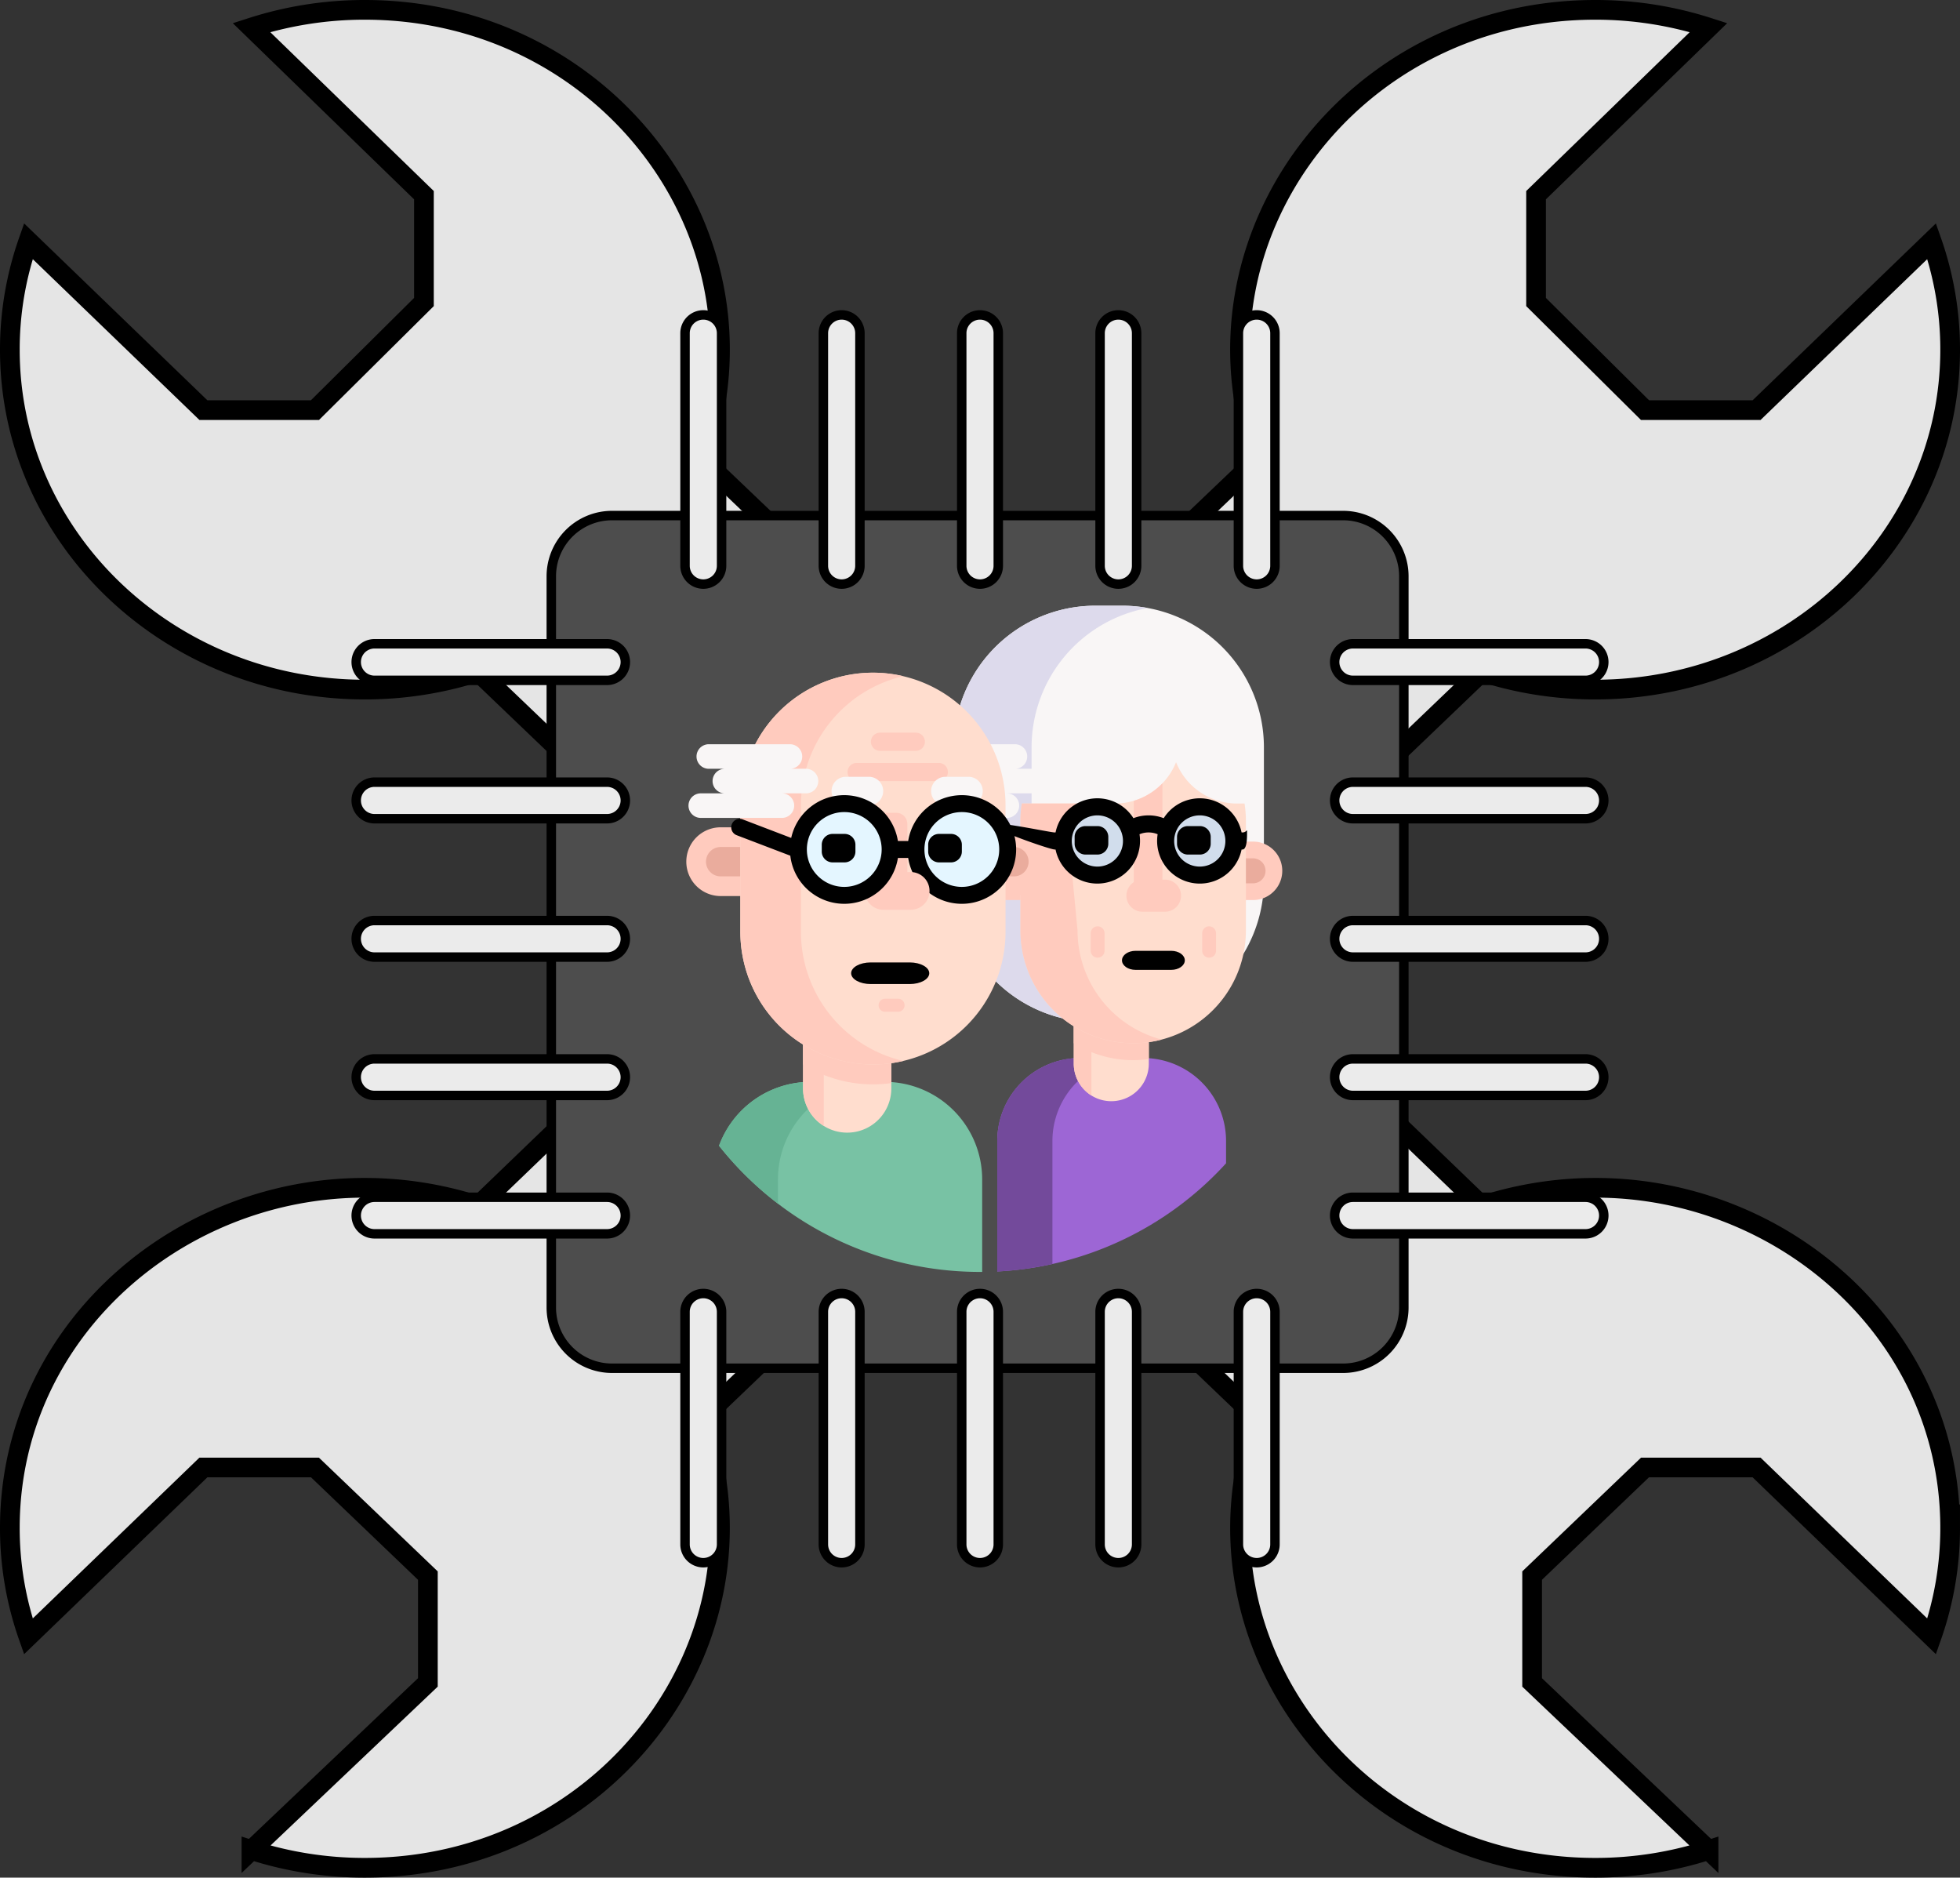 <svg id="a2b88489-e39d-4fb7-8538-ed2227a1577f" data-name="icone" xmlns="http://www.w3.org/2000/svg" viewBox="0 0 497.63 476.632"><rect x="0" y="0" width="497.63" height="476.632" fill="#333333" stroke="none"/><title>logo_multi_tools</title><g id="b56869aa-a2bb-444b-9667-68e87befc090" data-name="clémolette"><path d="M265.402,209.959,377.413,317.765c58.115-18.742,118.902,22.591,118.902,81.775a82.812,82.812,0,0,1-4.694,27.549l-44.449-42.887H418.846l-28.666,27.444v27.119l44.797,42.554a93.63,93.63,0,0,1-28.776,4.497c-61.811,0-104.997-58.199-85.42-113.837L122.587,182.235a93.648,93.648,0,0,1-28.788,4.497c-49.772,0-90.114-38.622-90.114-86.272a82.834,82.834,0,0,1,4.694-27.553l44.449,42.887H81.154L108.819,88.35V61.231L65.023,18.681a93.63,93.63,0,0,1,28.776-4.497c61.698,0,105.036,58.09,85.42,113.833L295.18,238.71" transform="translate(-1.185 -11.684)" style="fill:#e5e5e5;stroke:#000;stroke-miterlimit:10;stroke-width:5px"/><path d="M234.598,209.959,122.587,317.765C64.472,299.023,3.685,340.356,3.685,399.54a82.812,82.812,0,0,0,4.694,27.549l44.449-42.887H81.154l28.666,27.444v27.119l-44.797,42.554a93.63,93.63,0,0,0,28.776,4.497c61.811,0,104.997-58.199,85.42-113.837L377.413,182.235a93.648,93.648,0,0,0,28.788,4.497c49.772,0,90.114-38.622,90.114-86.272a82.834,82.834,0,0,0-4.694-27.553l-44.449,42.887H418.846L391.181,88.35V61.231l43.796-42.55a93.63,93.63,0,0,0-28.776-4.497c-61.698,0-105.036,58.09-85.42,113.833L204.82,238.71" transform="translate(-1.185 -11.684)" style="fill:#e5e5e5;stroke:#000;stroke-miterlimit:10;stroke-width:5px"/></g><g id="b5b45c6b-265d-4e28-8c1f-8683fb8d4f1d" data-name="cpu"><path d="M156.576,142.557h185.615a15.42,15.42,0,0,1,15.42,15.42V343.593a15.42,15.42,0,0,1-15.42,15.42H156.576a15.42,15.42,0,0,1-15.42-15.42V157.977A15.42,15.42,0,0,1,156.576,142.557Z" transform="translate(-1.185 -11.684)" style="fill:#4d4d4d;stroke:#000;stroke-miterlimit:10;stroke-width:2.4px"/><rect x="207.736" y="198.642" width="80.92" height="80.92" style="fill:#ccc;stroke:#000;stroke-miterlimit:10;stroke-width:2.4px"/><polygon points="288.657 279.56 288.657 198.643 272.179 198.643 224.218 279.56 288.657 279.56" style="fill:#adadad;stroke:#000;stroke-miterlimit:10;stroke-width:2.4px"/><path d="M179.75,159.955a4.64,4.64,0,0,1-4.64-4.64V96.265a4.64,4.64,0,0,1,9.28,0v59.05A4.64,4.64,0,0,1,179.75,159.955Z" transform="translate(-1.185 -11.684)" style="fill:#ebebeb;stroke:#000;stroke-miterlimit:10;stroke-width:2.4px"/><path d="M214.875,159.955a4.64,4.64,0,0,1-4.64-4.64V96.265a4.64,4.64,0,0,1,9.28,0v59.05A4.64,4.64,0,0,1,214.875,159.955Z" transform="translate(-1.185 -11.684)" style="fill:#ebebeb;stroke:#000;stroke-miterlimit:10;stroke-width:2.4px"/><path d="M250,159.955a4.64,4.64,0,0,1-4.64-4.64V96.265a4.64,4.64,0,0,1,9.28,0v59.05A4.64,4.64,0,0,1,250,159.955Z" transform="translate(-1.185 -11.684)" style="fill:#ebebeb;stroke:#000;stroke-miterlimit:10;stroke-width:2.4px"/><path d="M285.125,159.955a4.64,4.64,0,0,1-4.64-4.64V96.265a4.64,4.64,0,0,1,9.28,0v59.05A4.64,4.64,0,0,1,285.125,159.955Z" transform="translate(-1.185 -11.684)" style="fill:#ebebeb;stroke:#000;stroke-miterlimit:10;stroke-width:2.4px"/><path d="M320.25,159.955a4.64,4.64,0,0,1-4.64-4.64V96.265a4.64,4.64,0,0,1,9.28,0v59.05A4.64,4.64,0,0,1,320.25,159.955Z" transform="translate(-1.185 -11.684)" style="fill:#ebebeb;stroke:#000;stroke-miterlimit:10;stroke-width:2.4px"/><path d="M179.75,408.375a4.64,4.64,0,0,1-4.64-4.64V344.685a4.64,4.64,0,0,1,9.28,0v59.05A4.64,4.64,0,0,1,179.75,408.375Z" transform="translate(-1.185 -11.684)" style="fill:#ebebeb;stroke:#000;stroke-miterlimit:10;stroke-width:2.4px"/><path d="M214.875,408.375a4.64,4.64,0,0,1-4.64-4.64V344.685a4.64,4.64,0,0,1,9.28,0v59.05A4.64,4.64,0,0,1,214.875,408.375Z" transform="translate(-1.185 -11.684)" style="fill:#ebebeb;stroke:#000;stroke-miterlimit:10;stroke-width:2.4px"/><path d="M250,408.375a4.64,4.64,0,0,1-4.64-4.64V344.685a4.64,4.64,0,0,1,9.28,0v59.05A4.64,4.64,0,0,1,250,408.375Z" transform="translate(-1.185 -11.684)" style="fill:#ebebeb;stroke:#000;stroke-miterlimit:10;stroke-width:2.4px"/><path d="M285.125,408.375a4.64,4.64,0,0,1-4.64-4.64V344.685a4.64,4.64,0,0,1,9.28,0v59.05A4.64,4.64,0,0,1,285.125,408.375Z" transform="translate(-1.185 -11.684)" style="fill:#ebebeb;stroke:#000;stroke-miterlimit:10;stroke-width:2.4px"/><path d="M320.25,408.375a4.64,4.64,0,0,1-4.64-4.64V344.685a4.64,4.64,0,0,1,9.28,0v59.05A4.64,4.64,0,0,1,320.25,408.375Z" transform="translate(-1.185 -11.684)" style="fill:#ebebeb;stroke:#000;stroke-miterlimit:10;stroke-width:2.4px"/><path d="M403.735,184.39H344.685a4.64,4.64,0,0,1,0-9.28h59.05a4.64,4.64,0,0,1,0,9.28Z" transform="translate(-1.185 -11.684)" style="fill:#ebebeb;stroke:#000;stroke-miterlimit:10;stroke-width:2.4px"/><path d="M403.735,219.515H344.685a4.64,4.64,0,0,1,0-9.28h59.05a4.64,4.64,0,0,1,0,9.28Z" transform="translate(-1.185 -11.684)" style="fill:#ebebeb;stroke:#000;stroke-miterlimit:10;stroke-width:2.4px"/><path d="M403.735,254.64H344.685a4.64,4.64,0,1,1,0-9.28h59.05a4.64,4.64,0,0,1,0,9.28Z" transform="translate(-1.185 -11.684)" style="fill:#ebebeb;stroke:#000;stroke-miterlimit:10;stroke-width:2.4px"/><path d="M403.735,289.765H344.685a4.64,4.64,0,1,1,0-9.28h59.05a4.64,4.64,0,1,1,0,9.28Z" transform="translate(-1.185 -11.684)" style="fill:#ebebeb;stroke:#000;stroke-miterlimit:10;stroke-width:2.4px"/><path d="M403.735,324.89H344.685a4.64,4.64,0,0,1,0-9.28h59.05a4.64,4.64,0,0,1,0,9.28Z" transform="translate(-1.185 -11.684)" style="fill:#ebebeb;stroke:#000;stroke-miterlimit:10;stroke-width:2.4px"/><path d="M155.316,184.39h-59.051a4.64,4.64,0,0,1,0-9.28h59.051a4.64,4.64,0,0,1,0,9.28Z" transform="translate(-1.185 -11.684)" style="fill:#ebebeb;stroke:#000;stroke-miterlimit:10;stroke-width:2.4px"/><path d="M155.316,219.515h-59.051a4.64,4.64,0,0,1,0-9.28h59.051a4.64,4.64,0,0,1,0,9.28Z" transform="translate(-1.185 -11.684)" style="fill:#ebebeb;stroke:#000;stroke-miterlimit:10;stroke-width:2.4px"/><path d="M155.316,254.64h-59.051a4.64,4.64,0,1,1,0-9.28h59.051a4.64,4.64,0,0,1,0,9.28Z" transform="translate(-1.185 -11.684)" style="fill:#ebebeb;stroke:#000;stroke-miterlimit:10;stroke-width:2.4px"/><path d="M155.316,289.765h-59.051a4.64,4.64,0,1,1,0-9.28h59.051a4.64,4.64,0,1,1,0,9.28Z" transform="translate(-1.185 -11.684)" style="fill:#ebebeb;stroke:#000;stroke-miterlimit:10;stroke-width:2.4px"/><path d="M155.316,324.89h-59.051a4.64,4.64,0,0,1,0-9.28h59.051a4.64,4.64,0,0,1,0,9.28Z" transform="translate(-1.185 -11.684)" style="fill:#ebebeb;stroke:#000;stroke-miterlimit:10;stroke-width:2.4px"/></g><g id="aa07b7e8-251f-4f6d-aaa5-1ec745bb46d5" data-name="grandparents"><path d="M334.559,250a84.253,84.253,0,0,1-22.088,56.988c-8.738,9.574-20.924,8.17-33.225,12.933-8.174,3.165-15.687,14.058-24.863,14.526q-1.905.097-3.832.11c-.184.001-18.683-24.412-18.867-24.412-26.847,0-34.71-6.7-47.947-7.608A84.56,84.56,0,1,1,334.559,250Z" transform="translate(-1.185 -11.684)" style="fill:#4d4d4d"/><path d="M286.129,165.441h-6.847a35.955,35.955,0,0,0-35.955,35.955v33.801a35.955,35.955,0,0,0,35.955,35.955h6.847A35.955,35.955,0,0,0,322.084,235.197V201.396A35.955,35.955,0,0,0,286.129,165.441Z" transform="translate(-1.185 -11.684)" style="fill:#f9f6f6"/><path d="M292.593,270.572a35.946,35.946,0,0,1-6.464.581h-6.847a35.955,35.955,0,0,1-35.954-35.957V201.396a35.953,35.953,0,0,1,35.954-35.954h6.847a35.946,35.946,0,0,1,6.464.581,35.961,35.961,0,0,0-29.497,35.373v33.801A35.965,35.965,0,0,0,292.593,270.572Z" transform="translate(-1.185 -11.684)" style="fill:#dddaec"/><path d="M312.471,301.313v5.675a84.34,84.34,0,0,1-58.088,27.459V301.313a21.052,21.052,0,0,1,21.051-21.054h15.984A21.055,21.055,0,0,1,312.471,301.313Z" transform="translate(-1.185 -11.684)" style="fill:#9d66d5"/><path d="M289.445,280.26a21.058,21.058,0,0,0-21.057,21.054V332.551a84.585,84.585,0,0,1-14.005,1.896V301.313a21.053,21.053,0,0,1,21.054-21.054Z" transform="translate(-1.185 -11.684)" style="fill:#734a9b"/><path d="M292.859,256.755v24.944a9.526,9.526,0,0,1-19.052,0V256.755Z" transform="translate(-1.185 -11.684)" style="fill:#ffddce"/><path d="M292.859,256.755v23.773a28.649,28.649,0,0,1-19.052-4.022V256.755Z" transform="translate(-1.185 -11.684)" style="fill:#ffcbbe"/><path d="M278.289,266.438v23.341a9.519,9.519,0,0,1-4.482-8.08V266.438Z" transform="translate(-1.185 -11.684)" style="fill:#ffcbbe"/><path d="M319.324,240.162H256.025a7.42,7.42,0,0,1,0-14.84h63.299a7.42,7.42,0,1,1,0,14.84Z" transform="translate(-1.185 -11.684)" style="fill:#ffcbbe"/><path d="M256.025,235.912a3.17,3.17,0,0,1,0-6.34h63.299a3.17,3.17,0,0,1,0,6.34Z" transform="translate(-1.185 -11.684)" style="fill:#eaac9d"/><path d="M317.511,220.12v27.766a28.621,28.621,0,1,1-57.243,0V220.12a28.771,28.771,0,0,1,.347-4.459H284.285a16.723,16.723,0,0,0,15.492-10.487,16.695,16.695,0,0,0,15.495,10.487h1.893a28.773,28.773,0,0,1,.347,4.459Z" transform="translate(-1.185 -11.684)" style="fill:#ffddce"/><path d="M296.14,275.579a28.639,28.639,0,0,1-35.872-27.693V220.12a28.771,28.771,0,0,1,.347-4.459h14.497C274.885,217.114,272,217.484,272,219l2.766,28.886a28.631,28.631,0,0,0,21.374,27.693Z" transform="translate(-1.185 -11.684)" style="fill:#ffcbbe"/><path d="M296.319,210.524V240.315h-7.27V214.967A16.611,16.611,0,0,0,296.319,210.524Z" transform="translate(-1.185 -11.684)" style="fill:#ffcbbe"/><path d="M297.036,234.98h-5.855a4.072,4.072,0,0,0,0,8.143h5.855a4.072,4.072,0,0,0,0-8.143Z" transform="translate(-1.185 -11.684)" style="fill:#ffcbbe"/><path d="M298.559,257.884H289.489c-1.9,0-3.441-1.082-3.441-2.417,0-1.334,1.54-2.417,3.441-2.417h9.07c1.9,0,3.441,1.082,3.441,2.417C302,256.802,300.459,257.884,298.559,257.884Z" transform="translate(-1.185 -11.684)"/><path d="M308.171,254.785a1.757,1.757,0,0,1-1.758-1.758v-4.394a1.758,1.758,0,1,1,3.515,0v4.394A1.757,1.757,0,0,1,308.171,254.785Z" transform="translate(-1.185 -11.684)" style="fill:#ffcbbe"/><path d="M279.864,254.785a1.757,1.757,0,0,1-1.758-1.758v-4.394a1.758,1.758,0,1,1,3.515,0v4.394A1.757,1.757,0,0,1,279.864,254.785Z" transform="translate(-1.185 -11.684)" style="fill:#ffcbbe"/><path d="M262.947,206.84h-4.076a3.117,3.117,0,0,0,0-6.235h-20.603a3.117,3.117,0,1,0,0,6.235h4.076a3.117,3.117,0,1,0,0,6.235h-6.114a3.117,3.117,0,1,0,0,6.235h20.603a3.117,3.117,0,0,0,0-6.235h6.114a3.117,3.117,0,0,0,0-6.235Z" transform="translate(-1.185 -11.684)" style="fill:#f9f6f6"/><path d="M250.552,311.074v23.482c-.182.003-.367.003-.552.003a84.397,84.397,0,0,1-66.26-32.023,24.77,24.77,0,0,1,23.25-16.225h18.798a24.763,24.763,0,0,1,24.763,24.763Z" transform="translate(-1.185 -11.684)" style="fill:#78c2a4"/><path d="M223.466,286.311A24.763,24.763,0,0,0,198.703,311.074v6.154a85.018,85.018,0,0,1-14.963-14.692,24.764,24.764,0,0,1,23.25-16.225Z" transform="translate(-1.185 -11.684)" style="fill:#66b394"/><path d="M227.483,258.664v29.338a11.204,11.204,0,0,1-22.408,0V258.664Z" transform="translate(-1.185 -11.684)" style="fill:#ffddce"/><path d="M227.483,258.664v27.961a33.694,33.694,0,0,1-22.408-4.73V258.664Z" transform="translate(-1.185 -11.684)" style="fill:#ffcbbe"/><path d="M210.347,270.053v27.452a11.196,11.196,0,0,1-5.272-9.503v-17.949Z" transform="translate(-1.185 -11.684)" style="fill:#ffcbbe"/><path d="M258.61,239.149h-74.449a8.727,8.727,0,1,1,0-17.455h74.449a8.727,8.727,0,0,1,0,17.455Z" transform="translate(-1.185 -11.684)" style="fill:#ffcbbe"/><path d="M184.161,234.15a3.728,3.728,0,1,1,0-7.457h74.449a3.728,3.728,0,1,1,0,7.457Z" transform="translate(-1.185 -11.684)" style="fill:#eaac9d"/><path d="M222.816,281.895a33.662,33.662,0,0,1-33.662-33.662V216.108a33.662,33.662,0,1,1,67.325,0v32.124A33.663,33.663,0,0,1,222.816,281.895Z" transform="translate(-1.185 -11.684)" style="fill:#ffddce"/><path d="M230.512,281.009a33.686,33.686,0,0,1-41.358-32.777V216.107a33.686,33.686,0,0,1,41.358-32.777,33.671,33.671,0,0,0-25.972,32.777v32.126A33.671,33.671,0,0,0,230.512,281.009Z" transform="translate(-1.185 -11.684)" style="fill:#ffcbbe"/><path d="M231.552,239.327h-8.549V220.84a2.83,2.83,0,0,1,2.83-2.83h2.889a2.83,2.83,0,0,1,2.83,2.83v18.487Z" transform="translate(-1.185 -11.684)" style="fill:#ffcbbe"/><path d="M239.593,209.97H218.723a2.307,2.307,0,1,1,0-4.613h20.87a2.307,2.307,0,0,1,0,4.613Z" transform="translate(-1.185 -11.684)" style="fill:#ffcbbe"/><circle cx="244.201" cy="215.641" r="11.643" style="fill:#e4f6ff"/><circle cx="214.353" cy="215.641" r="11.643" style="fill:#e4f6ff"/><path d="M221.79,208.872h-5.846a3.633,3.633,0,1,0,0,7.267h5.846a3.633,3.633,0,1,0,0-7.267Z" transform="translate(-1.185 -11.684)" style="fill:#f9f6f6"/><path d="M247.07,208.872H241.223a3.633,3.633,0,1,0,0,7.267h5.846a3.633,3.633,0,0,0,0-7.267Z" transform="translate(-1.185 -11.684)" style="fill:#f9f6f6"/><path d="M215.621,230.6h-3.047a2.751,2.751,0,0,1-2.751-2.751V226.122a2.751,2.751,0,0,1,2.751-2.751h3.047a2.751,2.751,0,0,1,2.751,2.751v1.727A2.751,2.751,0,0,1,215.621,230.6Z" transform="translate(-1.185 -11.684)"/><path d="M242.641,230.6h-3.047a2.751,2.751,0,0,1-2.751-2.751V226.122a2.751,2.751,0,0,1,2.751-2.751h3.047a2.751,2.751,0,0,1,2.751,2.751v1.727A2.751,2.751,0,0,1,242.641,230.6Z" transform="translate(-1.185 -11.684)"/><path d="M245.386,213.535a13.811,13.811,0,0,0-13.622,11.643h-4.583v4.294h4.583a13.79,13.79,0,1,0,13.622-15.937Zm0,23.286a9.496,9.496,0,1,1,9.496-9.496,9.507,9.507,0,0,1-9.496,9.496Z" transform="translate(-1.185 -11.684)"/><path d="M232.397,233.054h-6.887a4.789,4.789,0,1,0,0,9.578h6.887a4.789,4.789,0,1,0,0-9.578Z" transform="translate(-1.185 -11.684)" style="fill:#ffcbbe"/><path d="M232.159,255.994H222.243c-2.738,0-4.959,1.229-4.959,2.746,0,1.516,2.22,2.746,4.959,2.746h9.917c2.738,0,4.959-1.229,4.959-2.746C237.118,257.224,234.898,255.994,232.159,255.994Z" transform="translate(-1.185 -11.684)"/><path d="M215.538,213.535a13.812,13.812,0,0,0-13.473,10.856l-12.311-4.702a2.147,2.147,0,1,0-1.532,4.012l13.618,5.202a13.789,13.789,0,1,0,13.698-15.367Zm0,23.286a9.496,9.496,0,1,1,9.496-9.496,9.507,9.507,0,0,1-9.496,9.496Z" transform="translate(-1.185 -11.684)"/><path d="M205.822,206.84h-4.076a3.117,3.117,0,0,0,0-6.235H181.143a3.117,3.117,0,0,0,0,6.235h4.076a3.117,3.117,0,0,0,0,6.235h-6.114a3.117,3.117,0,0,0,0,6.235h20.603a3.117,3.117,0,1,0,0-6.235h6.114a3.117,3.117,0,0,0,0-6.235Z" transform="translate(-1.185 -11.684)" style="fill:#f9f6f6"/><path d="M233.657,202.281H224.659a2.307,2.307,0,1,1,0-4.613h8.998a2.307,2.307,0,1,1,0,4.613Z" transform="translate(-1.185 -11.684)" style="fill:#ffcbbe"/><path d="M229.158,268.519H225.863a1.652,1.652,0,0,1,0-3.303h3.295a1.652,1.652,0,1,1,0,3.303Z" transform="translate(-1.185 -11.684)" style="fill:#ffcbbe"/></g><g id="b0e5cc61-e36d-45a8-9904-cb45e409bbf7" data-name="Capa 1"><g id="a558a9a0-2f99-402e-9137-7d27073e4665" data-name="verres" style="opacity:0.68"><circle cx="279.047" cy="213.598" r="7.867" style="fill:#bbdefb"/><circle cx="304.649" cy="213.598" r="7.867" style="fill:#bbdefb"/></g><path d="M316.632,223h-.217a10.835,10.835,0,0,0-19.775-3.62,10.683,10.683,0,0,0-7.681.001,10.835,10.835,0,0,0-19.776,3.619h-.217C267.77,223,253,219.803,253,221s14.77,6.334,15.967,6.334h.217a10.835,10.835,0,0,0,21.314-3.879,6.056,6.056,0,0,1,4.604-.002,10.835,10.835,0,0,0,21.314,3.88h.217c1.197,0,1.168-3.137,1.168-4.334S317.829,223,316.632,223Zm-36.832,8.666a6.5,6.5,0,1,1,6.5-6.5A6.5,6.5,0,0,1,279.8,231.667Zm25.999,0a6.5,6.5,0,1,1,6.5-6.5A6.5,6.5,0,0,1,305.799,231.667Z" transform="translate(-1.185 -11.684)"/></g><path d="M305.824,228.614h-3.047a2.751,2.751,0,0,1-2.751-2.751v-1.727a2.751,2.751,0,0,1,2.751-2.751h3.047a2.751,2.751,0,0,1,2.751,2.751v1.727A2.751,2.751,0,0,1,305.824,228.614Z" transform="translate(-1.185 -11.684)"/><path d="M279.824,228.614h-3.047a2.751,2.751,0,0,1-2.751-2.751v-1.727a2.751,2.751,0,0,1,2.751-2.751h3.047a2.751,2.751,0,0,1,2.751,2.751v1.727A2.751,2.751,0,0,1,279.824,228.614Z" transform="translate(-1.185 -11.684)"/></svg>
